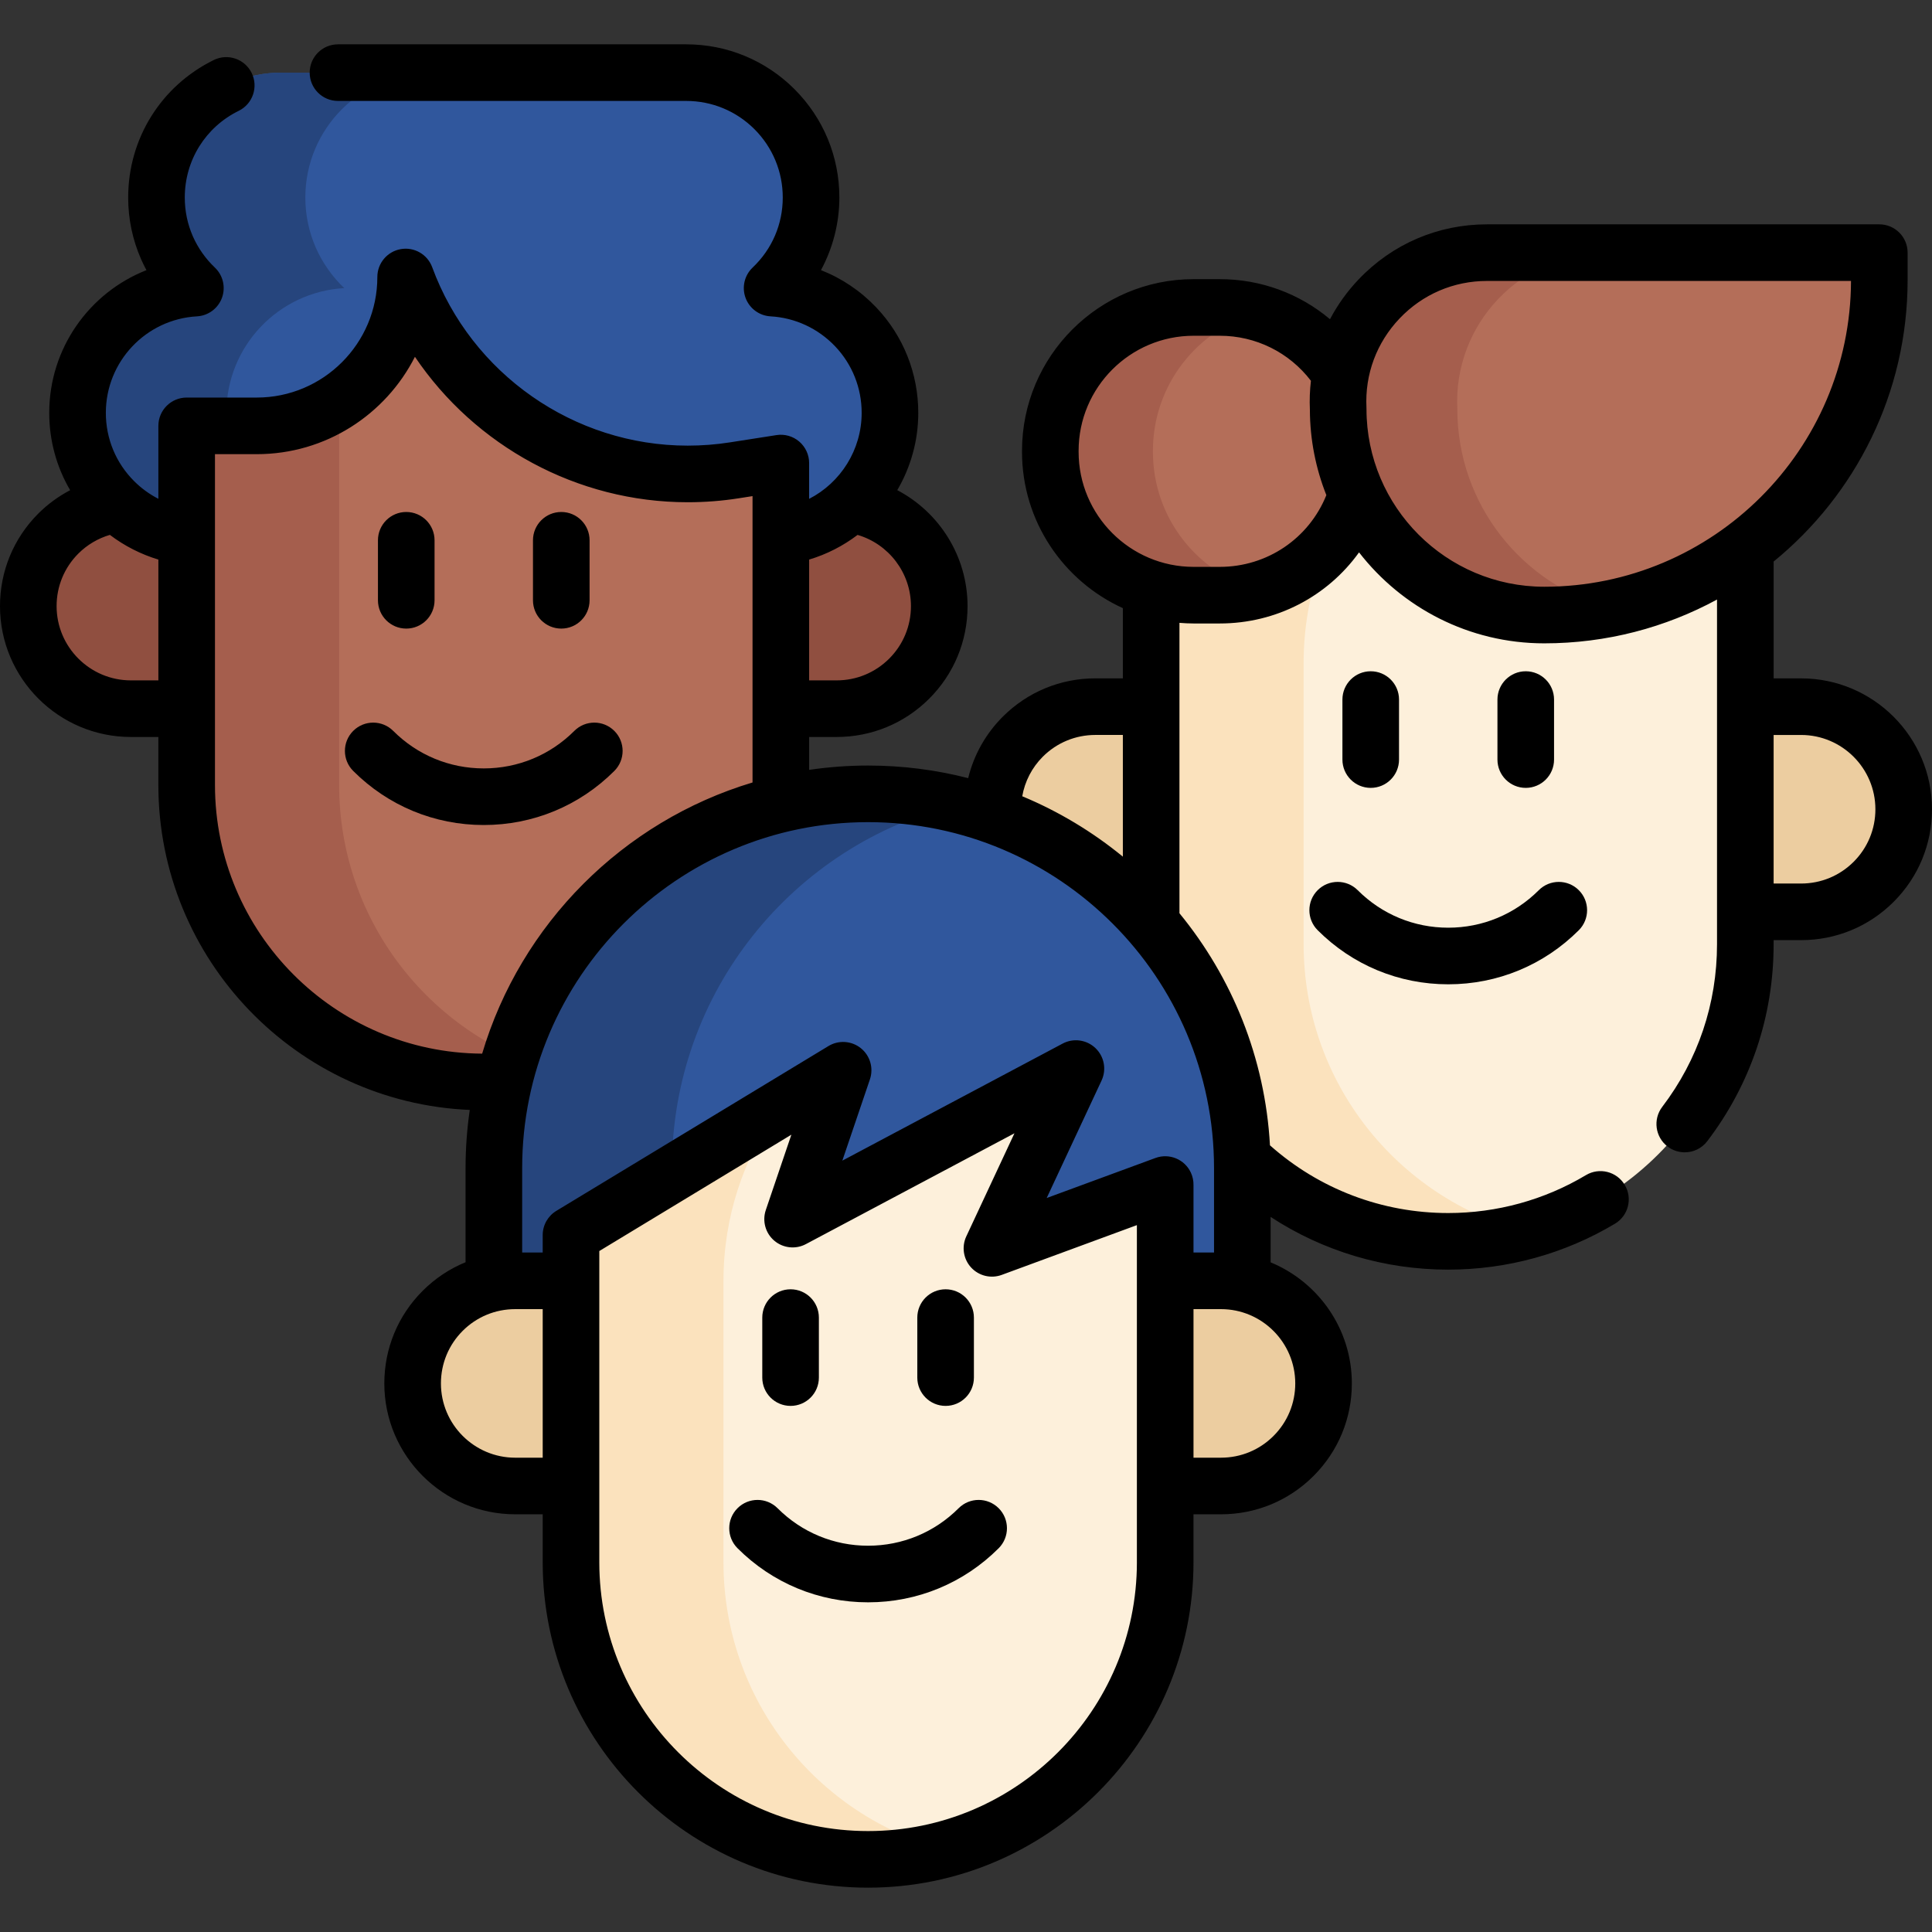 <svg id="Capa_1" enable-background="new 0 0 512 512" height="512" viewBox="0 0 512 512" width="512" xmlns="http://www.w3.org/2000/svg"><rect x="0" y="0" width="512" height="512" fill="#333333" stroke="none"/><g><g><g><path d="m221.711 187.815h-187.016c-15.017 0-27.191-12.174-27.191-27.191 0-15.017 12.174-27.191 27.191-27.191h187.016c15.017 0 27.191 12.174 27.191 27.191 0 15.017-12.174 27.191-27.191 27.191z" fill="#904f40"/><path d="m128.203 286.745c-43.479 0-78.726-35.247-78.726-78.726v-109.418c0-43.479 35.247-78.726 78.726-78.726 43.479 0 78.726 35.247 78.726 78.726v109.419c0 43.478-35.247 78.725-78.726 78.725z" fill="#b46e59"/><path d="m148.409 284.134c-6.448 1.713-13.208 2.617-20.201 2.617-43.486 0-78.732-35.246-78.732-78.732v-109.409c0-43.485 35.246-78.732 78.732-78.732 6.993 0 13.753.903 20.201 2.617-33.704 8.924-58.531 39.623-58.531 76.115v109.409c.001 36.493 24.827 67.191 58.531 76.115z" fill="#a55e4d"/><path d="m235.854 109.407c0 16.861-12.603 30.788-28.924 32.843v-19.53l-12.37 1.928c-4.131.646-8.24.953-12.317.953-32.938 0-63.08-20.472-74.741-52.193 0 21.786-17.666 39.452-39.452 39.452h-18.578v29.39c-7.477-.943-14.171-4.374-19.233-9.437-5.984-5.984-9.691-14.266-9.691-23.406 0-17.655 13.821-32.08 31.233-33.055-3.167-3.008-5.751-6.651-7.541-10.718-1.779-4.067-2.775-8.558-2.775-13.281 0-18.291 14.817-33.108 33.108-33.108h107.255c9.151 0 17.422 3.707 23.417 9.691 5.984 5.995 9.691 14.266 9.691 23.417 0 9.447-3.972 17.973-10.316 23.999 8.706.487 16.511 4.342 22.146 10.273 5.635 5.932 9.088 13.959 9.088 22.782z" fill="#30579d"/><path d="m80.917 52.353c0 4.724.995 9.214 2.775 13.281 1.79 4.067 4.374 7.71 7.541 10.718-17.412.975-31.233 15.4-31.233 33.055 0 1.165.063 2.319.18 3.453h-10.708v29.39c-7.477-.943-14.171-4.374-19.233-9.437-5.984-5.984-9.691-14.266-9.691-23.406 0-17.655 13.821-32.08 31.233-33.055-3.167-3.008-5.751-6.651-7.541-10.718-1.779-4.067-2.775-8.558-2.775-13.281 0-18.291 14.817-33.108 33.108-33.108h39.452c-18.291 0-33.108 14.817-33.108 33.108z" fill="#26457d"/></g><g><path d="m477.305 241.652h-187.016c-15.017 0-27.191-12.174-27.191-27.191 0-15.017 12.174-27.191 27.191-27.191h187.016c15.017 0 27.191 12.174 27.191 27.191.001 15.017-12.173 27.191-27.191 27.191z" fill="#eccda0"/><path d="m383.797 328.957c-43.479 0-78.726-35.247-78.726-78.726v-74.583c0-43.479 35.247-78.726 78.726-78.726 43.479 0 78.726 35.247 78.726 78.726v74.583c0 43.479-35.246 78.726-78.726 78.726z" fill="#fdf0db"/><path d="m404.004 326.346c-6.448 1.713-13.208 2.617-20.201 2.617-43.486 0-78.732-35.246-78.732-78.732v-74.573c0-43.485 35.246-78.732 78.732-78.732 6.993 0 13.753.903 20.201 2.617-33.704 8.924-58.531 39.623-58.531 76.115v74.573c0 36.492 24.827 67.191 58.531 76.115z" fill="#fbe2bd"/><path d="m316.328 81.471h6.917c20.978 0 37.983 17.006 37.983 37.983v.292c0 20.978-17.006 37.983-37.983 37.983h-6.917c-20.978 0-37.983-17.006-37.983-37.983v-.292c0-20.977 17.006-37.983 37.983-37.983z" fill="#b46e59"/><path d="m333.389 156.342c-3.231.91-6.633 1.385-10.141 1.385h-6.91c-20.981 0-37.993-16.999-37.993-37.98v-.29c0-20.981 17.012-37.98 37.993-37.98h6.91c3.508 0 6.91.475 10.141 1.385-16.062 4.418-27.852 19.122-27.852 36.595v.29c0 17.473 11.79 32.177 27.852 36.595z" fill="#a55e4d"/><path d="m354.635 108.394c0 30.154 24.444 54.598 54.598 54.598 49.045 0 88.804-39.759 88.804-88.804v-7.236h-103.949c-22.578 0-40.562 18.891-39.453 41.442z" fill="#b46e59"/><path d="m426.955 161.223c-5.723 1.161-11.658 1.767-17.724 1.767-30.16 0-54.596-24.436-54.596-54.596-1.108-22.551 16.88-41.435 39.457-41.435h31.571c-22.577 0-40.565 18.885-39.457 41.435 0 25.373 17.302 46.697 40.749 52.829z" fill="#a55e4d"/></g><g><path d="m230.053 210.376c-54.774 0-99.177 44.403-99.177 99.176v46.633h198.353v-46.633c0-54.773-44.402-99.176-99.176-99.176z" fill="#30579d"/><path d="m253.648 213.216c-43.381 10.58-75.578 49.693-75.578 96.336v46.632h-47.194v-46.632c0-54.777 44.398-99.175 99.175-99.175 8.134.001 16.035.975 23.597 2.839z" fill="#26457d"/><path d="m323.561 393.81h-187.016c-15.017 0-27.191-12.174-27.191-27.191 0-15.017 12.174-27.191 27.191-27.191h187.016c15.017 0 27.191 12.174 27.191 27.191 0 15.017-12.174 27.191-27.191 27.191z" fill="#eccda0"/><path d="m308.78 339.432v74.582c0 43.476-35.247 78.723-78.723 78.723-43.487 0-78.734-35.247-78.734-78.723v-74.582c0-3.897.286-8.145.837-12.635l71.278-43.169-13.388 39.452 75.08-39.896-22.252 47.639 43.116-15.876c1.822 8.927 2.786 17.284 2.786 24.485z" fill="#fdf0db"/><path d="m250.264 490.132c-6.45 1.705-13.207 2.616-20.208 2.616-43.487 0-78.734-35.247-78.734-78.734v-74.572c0-4.342.349-8.611 1.038-12.762l53.686-32.515c-9.024 12.805-14.319 28.426-14.319 45.277v74.572c0 36.497 24.826 67.19 58.537 76.118z" fill="#fbe2bd"/></g></g><g><path d="m162.805 193.698c-2.93-2.929-7.678-2.929-10.607 0-6.409 6.409-14.931 9.939-23.995 9.939-9.063 0-17.585-3.53-23.994-9.939-2.929-2.928-7.677-2.929-10.607 0-2.929 2.929-2.929 7.678 0 10.607 9.242 9.242 21.531 14.333 34.602 14.333s25.36-5.09 34.603-14.333c2.926-2.929 2.926-7.678-.002-10.607z"/><path d="m107.661 166.584c4.143 0 7.5-3.358 7.5-7.5v-15.903c0-4.142-3.357-7.5-7.5-7.5s-7.5 3.358-7.5 7.5v15.903c0 4.142 3.358 7.5 7.5 7.5z"/><path d="m148.744 166.584c4.143 0 7.5-3.358 7.5-7.5v-15.903c0-4.142-3.357-7.5-7.5-7.5s-7.5 3.358-7.5 7.5v15.903c0 4.142 3.358 7.5 7.5 7.5z"/><path d="m477.306 179.773h-7.275v-30.957c21.654-17.674 35.507-44.562 35.507-74.628v-7.236c0-4.142-3.357-7.5-7.5-7.5h-103.949c-12.993 0-25.083 5.183-34.042 14.594-3.052 3.206-5.583 6.756-7.585 10.549-8.062-6.784-18.322-10.617-29.215-10.617h-6.923c-25.078 0-45.48 20.402-45.48 45.48v.29c0 18.393 10.982 34.259 26.728 41.417v18.604h-7.28c-9.264 0-17.978 3.605-24.549 10.162-4.556 4.565-7.682 10.175-9.165 16.286-8.484-2.179-17.372-3.339-26.526-3.339-5.306 0-10.52.395-15.62 1.147v-8.717h7.28c9.264 0 17.978-3.605 24.544-10.157 6.549-6.55 10.156-15.259 10.156-24.523 0-13.2-7.489-24.894-18.628-30.734 3.542-6.045 5.568-13.058 5.568-20.486 0-10.454-3.957-20.378-11.146-27.949-4.162-4.376-9.157-7.72-14.638-9.87 3.16-5.872 4.874-12.493 4.874-19.241 0-10.838-4.22-21.034-11.892-28.718-7.675-7.662-17.874-11.882-28.719-11.882h-92.261c-4.143 0-7.5 3.358-7.5 7.5s3.357 7.5 7.5 7.5h92.26c6.843 0 13.278 2.663 18.112 7.489 4.835 4.843 7.498 11.275 7.498 18.111 0 7.08-2.836 13.672-7.984 18.561-2.17 2.06-2.907 5.213-1.877 8.022s3.633 4.737 6.62 4.905c6.517.366 12.603 3.194 17.132 7.956 4.526 4.767 7.019 11.023 7.019 17.616 0 9.831-5.601 18.521-13.92 22.794v-9.484c0-2.191-.958-4.272-2.623-5.698-1.664-1.424-3.864-2.051-6.033-1.713l-12.38 1.932c-3.621.57-7.373.859-11.153.859-30.099 0-57.306-19-67.701-47.278-1.253-3.412-4.766-5.433-8.354-4.796-3.579.637-6.186 3.749-6.186 7.384 0 17.617-14.333 31.95-31.95 31.95h-18.58c-4.143 0-7.5 3.358-7.5 7.5v19.331c-2.359-1.212-4.536-2.79-6.427-4.684-4.832-4.832-7.493-11.259-7.493-18.097 0-13.577 10.608-24.809 24.152-25.572 2.989-.168 5.592-2.099 6.621-4.911s.287-5.967-1.888-8.025c-2.445-2.314-4.463-5.181-5.824-8.269-1.421-3.249-2.142-6.709-2.142-10.284 0-9.837 5.479-18.642 14.3-22.98 3.717-1.828 5.249-6.323 3.421-10.04s-6.323-5.248-10.04-3.42c-13.99 6.88-22.681 20.844-22.681 36.44 0 5.657 1.144 11.139 3.408 16.315.441 1.001.919 1.979 1.434 2.933-15.14 5.949-25.762 20.707-25.762 37.811 0 7.325 1.933 14.35 5.544 20.501-3.092 1.619-5.949 3.698-8.438 6.186-6.548 6.552-10.155 15.265-10.155 24.535 0 19.123 15.562 34.68 34.69 34.68h7.279v12.71c0 46.297 36.691 84.173 82.527 86.126-.731 5.031-1.116 10.173-1.116 15.404v24.956c-4.206 1.721-8.067 4.275-11.375 7.583-6.548 6.549-10.154 15.264-10.154 24.538 0 19.122 15.563 34.678 34.693 34.678h7.278v12.704c0 47.555 38.68 86.244 86.224 86.244 47.556 0 86.244-38.689 86.244-86.244v-12.704h7.271c9.274 0 17.989-3.606 24.538-10.155 6.55-6.549 10.156-15.258 10.156-24.523 0-14.47-8.908-26.894-21.525-32.091v-12.038c13.895 9.084 30.14 13.972 47.06 13.972 15.604 0 30.889-4.21 44.2-12.174 3.555-2.127 4.712-6.732 2.585-10.287-2.126-3.555-6.732-4.711-10.286-2.585-10.984 6.572-23.605 10.046-36.499 10.046-17.533 0-34.189-6.357-47.233-17.944-1.302-23.259-10.088-44.552-23.987-61.502v-76.962c1.239.102 2.488.167 3.753.167h6.923c15.008 0 28.56-7.2 36.917-18.842 11.37 14.651 29.132 24.106 49.07 24.106 16.566 0 32.169-4.206 45.797-11.604v91.34c0 15.732-5.02 30.637-14.517 43.105-2.51 3.295-1.873 8.001 1.422 10.511 1.358 1.034 2.955 1.534 4.539 1.534 2.261 0 4.496-1.019 5.973-2.956 11.503-15.103 17.583-33.151 17.583-52.194v-1.083h7.275c9.275 0 17.989-3.607 24.538-10.156 6.55-6.549 10.156-15.258 10.156-24.523.001-19.128-15.562-34.692-34.693-34.692zm-200.958 20.764c3.728-3.72 8.68-5.769 13.942-5.769h7.28v32.257c-8.004-6.56-16.976-11.978-26.665-16.009.694-3.948 2.559-7.589 5.443-10.479zm-49.081-58.78c8.238 2.408 14.144 10.039 14.144 18.871 0 5.258-2.047 10.2-5.758 13.911-3.728 3.72-8.68 5.769-13.942 5.769h-7.28v-32.014c4.707-1.411 9.037-3.648 12.836-6.537zm-192.577 38.551c-10.857 0-19.69-8.829-19.69-19.68 0-5.264 2.047-10.21 5.764-13.927 2.332-2.332 5.227-4.033 8.355-4.953 3.86 2.925 8.223 5.151 12.851 6.546v32.013h-7.28zm22.28 27.71v-87.66h11.08c18.285 0 34.162-10.508 41.911-25.801 15.964 23.648 42.987 38.541 72.279 38.541 4.559 0 9.096-.35 13.476-1.04l3.714-.58v75.885c-34.337 10.308-61.443 37.484-71.653 71.863-39.083-.234-70.807-32.082-70.807-71.208zm79.574 178.286c-10.859 0-19.693-8.828-19.693-19.678 0-5.268 2.046-10.216 5.761-13.932 3.717-3.716 8.664-5.762 13.933-5.762h7.278v39.372zm164.746 27.703c0 39.284-31.96 71.244-71.244 71.244-39.272 0-71.224-31.96-71.224-71.244v-82.472l50.9-30.832-6.775 19.966c-.987 2.912-.099 6.131 2.244 8.123s5.664 2.352 8.378.91l55.272-29.371-12.759 27.316c-1.287 2.754-.784 6.012 1.273 8.25s5.26 3.013 8.113 1.963l35.82-13.19v89.337zm41.966-47.382c0 5.258-2.046 10.2-5.762 13.916-3.717 3.716-8.664 5.762-13.933 5.762h-7.271v-39.372h7.271c10.86 0 19.695 8.835 19.695 19.694zm-21.526-34.694h-5.44v-17.84c.014-.583-.041-1.175-.17-1.763-.12-.559-.304-1.094-.541-1.598-1.633-3.488-5.69-5.205-9.376-3.851l-28.819 10.61 14.541-31.131c1.365-2.923.709-6.391-1.63-8.612-2.34-2.222-5.837-2.698-8.685-1.185l-58.383 31.024 7.312-21.546c1.013-2.985.051-6.284-2.406-8.258-2.457-1.973-5.888-2.2-8.582-.567l-72.085 43.66c-2.259 1.354-3.644 3.795-3.644 6.432v4.626h-5.442v-22.383c0-50.547 41.123-91.67 91.67-91.67 50.553 0 91.681 41.123 91.681 91.67v22.382zm1.516-181.704h-6.923c-16.807 0-30.48-13.673-30.48-30.48v-.29c0-16.807 13.674-30.48 30.48-30.48h6.923c9.575 0 18.418 4.421 24.162 11.932-.291 2.518-.391 5.078-.274 7.666.023 7.992 1.58 15.625 4.365 22.642-4.625 11.47-15.676 19.01-28.253 19.01zm85.986 5.265c-25.97 0-47.098-21.128-47.098-47.098 0-.123-.003-.246-.009-.368-.435-8.836 2.685-17.23 8.785-23.637s14.331-9.936 23.178-9.936h96.448c-.141 44.71-36.559 81.039-81.304 81.039zm82.005 72.892c-3.716 3.716-8.663 5.762-13.932 5.762h-7.275v-39.373h7.275c10.859 0 19.694 8.835 19.694 19.694.001 5.259-2.045 10.201-5.762 13.917z"/><path d="m349.195 235.91c-2.929 2.929-2.929 7.678 0 10.607 9.242 9.242 21.531 14.333 34.603 14.333 13.07 0 25.359-5.09 34.602-14.333 2.929-2.929 2.929-7.678 0-10.607-2.93-2.929-7.678-2.928-10.607 0-6.409 6.409-14.931 9.939-23.994 9.939-9.064 0-17.586-3.53-23.995-9.939-2.931-2.929-7.679-2.929-10.609 0z"/><path d="m370.756 201.296v-15.903c0-4.142-3.357-7.5-7.5-7.5s-7.5 3.358-7.5 7.5v15.903c0 4.142 3.357 7.5 7.5 7.5s7.5-3.358 7.5-7.5z"/><path d="m411.839 201.296v-15.903c0-4.142-3.357-7.5-7.5-7.5s-7.5 3.358-7.5 7.5v15.903c0 4.142 3.357 7.5 7.5 7.5s7.5-3.358 7.5-7.5z"/><path d="m254.048 399.692c-6.409 6.409-14.931 9.939-23.995 9.939-9.063 0-17.585-3.53-23.994-9.939-2.93-2.928-7.678-2.929-10.607 0s-2.929 7.678 0 10.607c9.242 9.242 21.531 14.333 34.602 14.333s25.359-5.09 34.603-14.333c2.929-2.929 2.929-7.678 0-10.607-2.93-2.928-7.678-2.929-10.609 0z"/><path d="m209.512 372.578c4.143 0 7.5-3.358 7.5-7.5v-15.903c0-4.142-3.357-7.5-7.5-7.5s-7.5 3.358-7.5 7.5v15.903c0 4.143 3.357 7.5 7.5 7.5z"/><path d="m250.595 372.578c4.143 0 7.5-3.358 7.5-7.5v-15.903c0-4.142-3.357-7.5-7.5-7.5s-7.5 3.358-7.5 7.5v15.903c0 4.143 3.357 7.5 7.5 7.5z"/></g></g></svg>